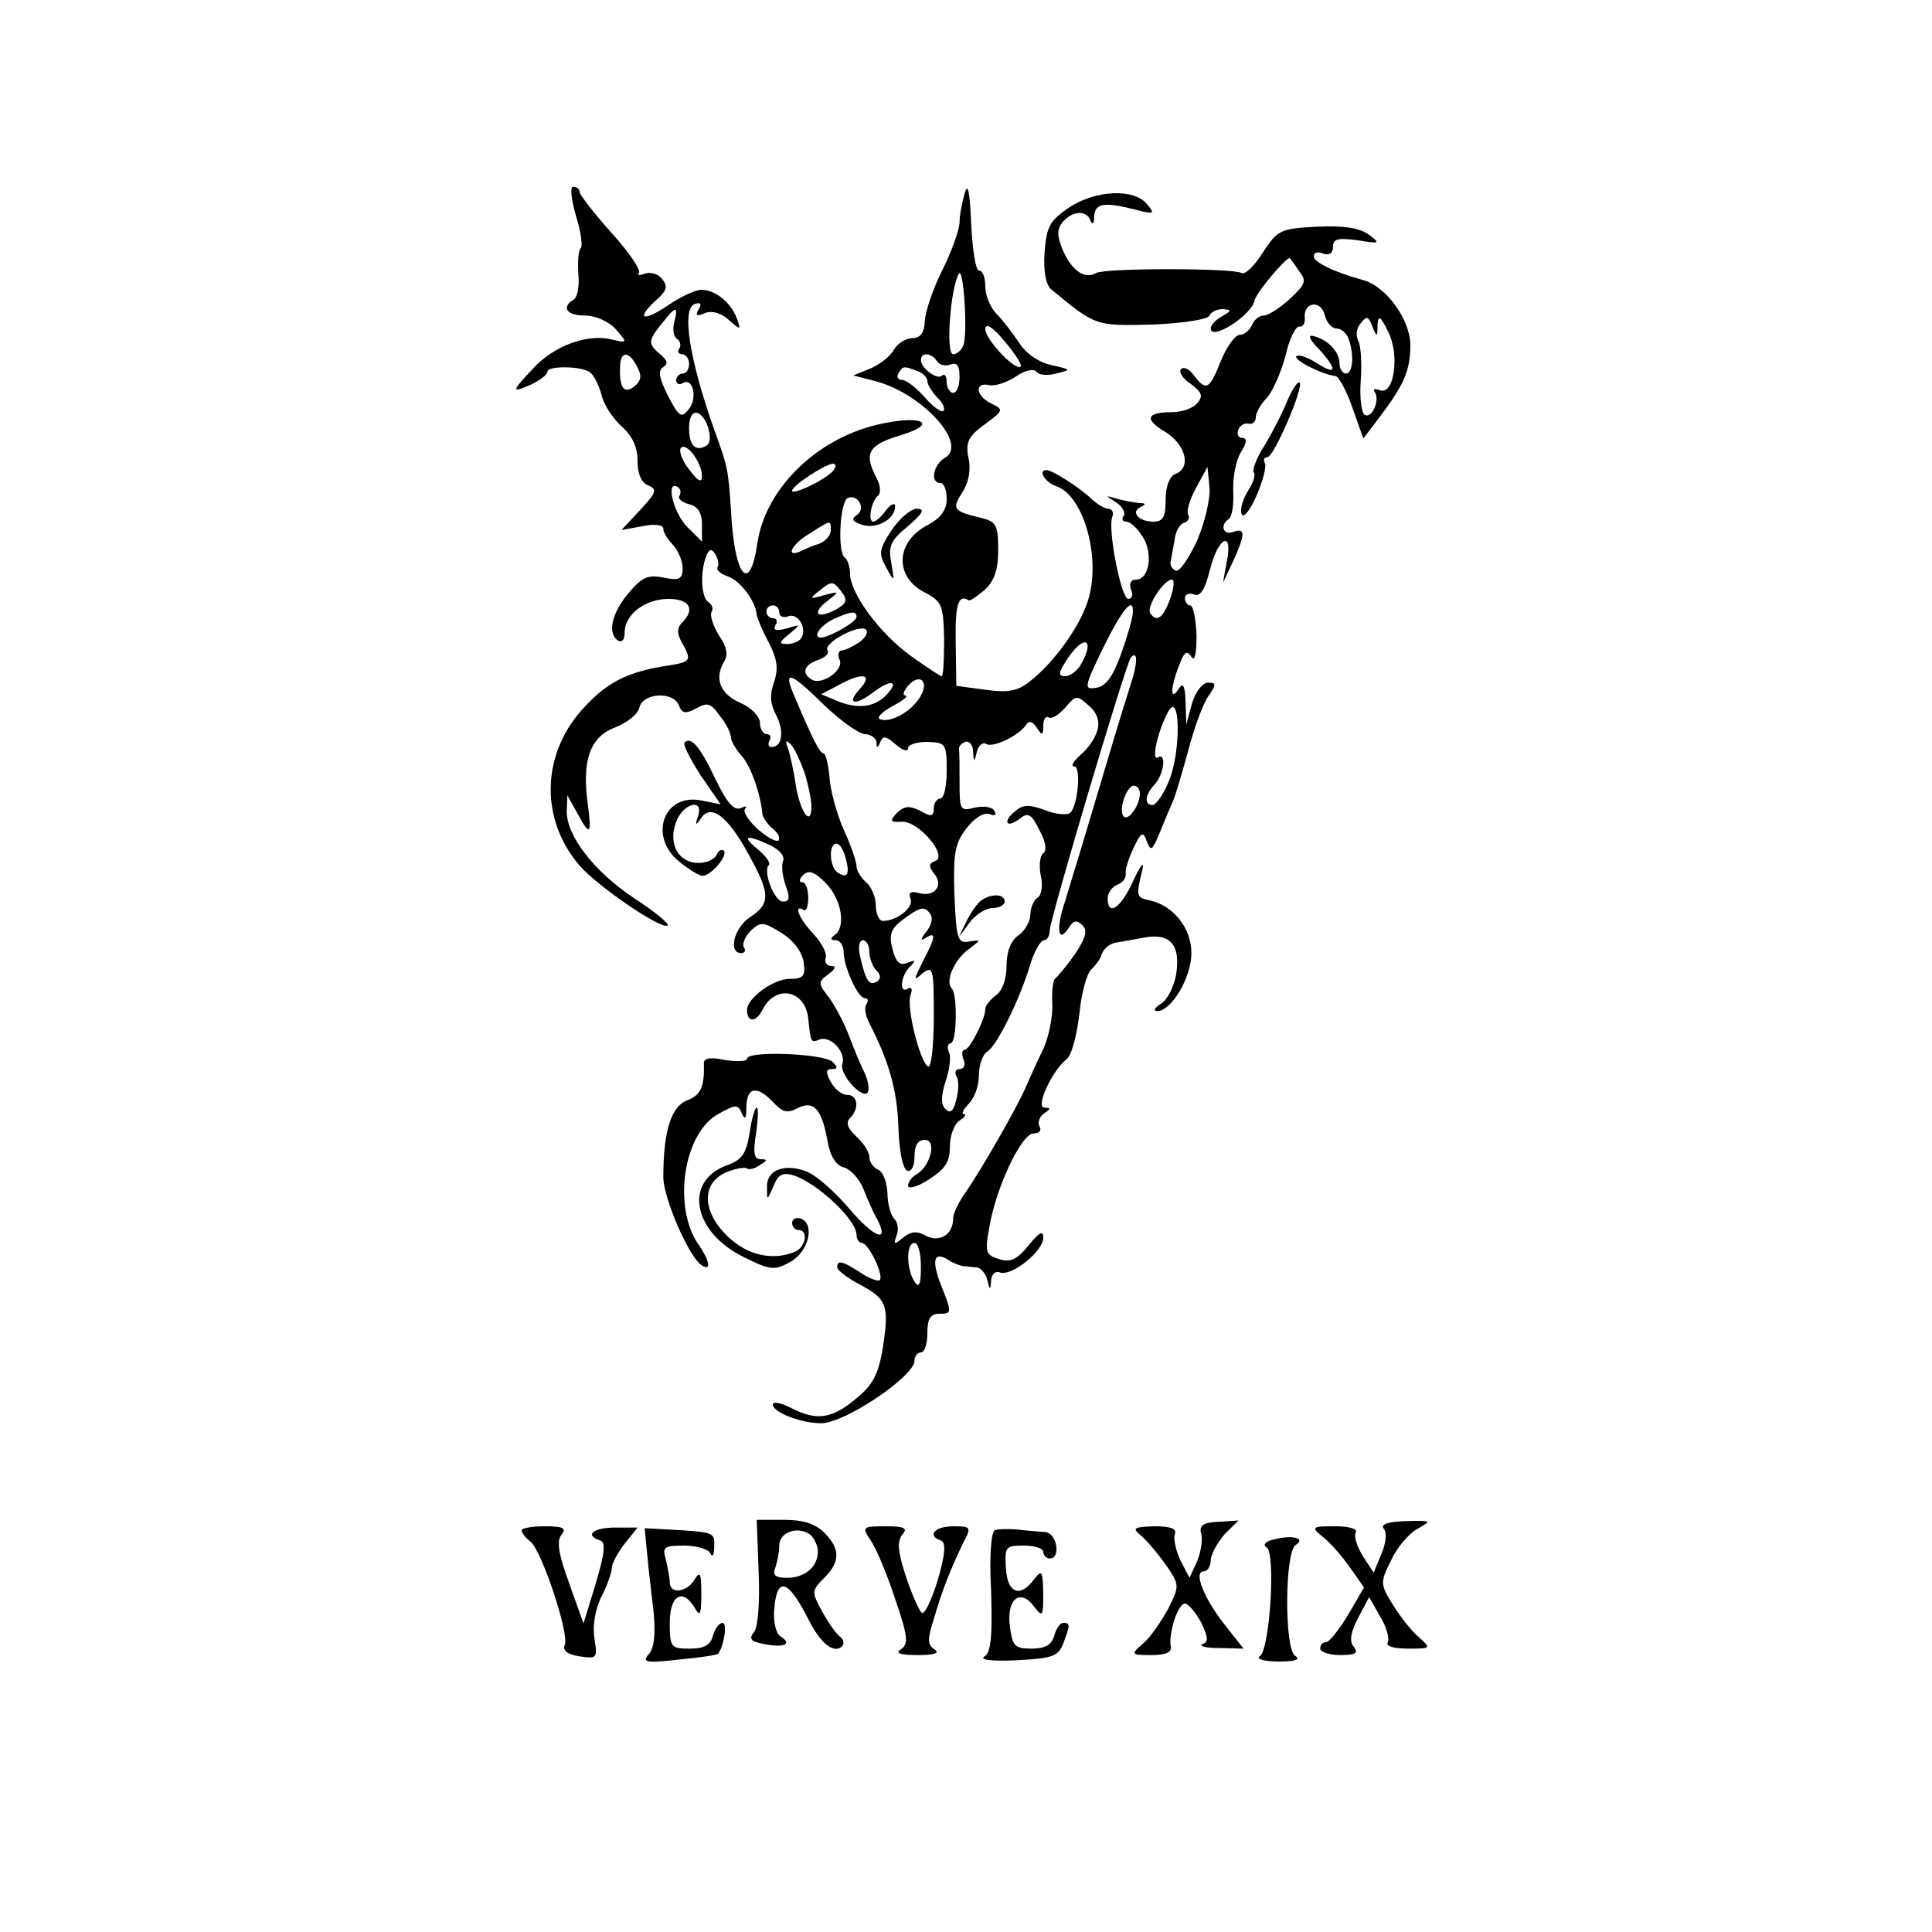 <?xml version="1.0" standalone="no"?>
<!DOCTYPE svg PUBLIC "-//W3C//DTD SVG 20010904//EN"
 "http://www.w3.org/TR/2001/REC-SVG-20010904/DTD/svg10.dtd">
<svg version="1.0" xmlns="http://www.w3.org/2000/svg"
 width="300pt" height="300pt" viewBox="0 0 300 300"
 preserveAspectRatio="xMidYMid meet">
<g transform="translate(0,300) scale(0.1,-0.1)"
fill="#000000" stroke="none">
<path d="M1498 2700 c-4 -14 -8 -34 -8 -45 0 -11 -12 -45 -27 -75 -15 -30 -27
-66 -27 -80 -1 -17 -7 -25 -19 -25 -10 0 -23 -8 -29 -18 -5 -10 -22 -23 -36
-29 l-27 -11 35 -9 c74 -20 144 -99 107 -119 -18 -11 -23 -39 -7 -39 6 0 10
-11 10 -25 0 -17 -9 -29 -29 -40 -51 -26 -53 -82 -3 -106 24 -13 27 -19 28
-71 0 -32 -1 -58 -4 -58 -2 0 -23 14 -47 31 -49 35 -95 98 -95 128 0 11 -4 22
-8 25 -12 7 -8 89 5 93 16 6 28 -18 13 -27 -9 -6 -6 -10 9 -15 23 -7 51 9 51
29 0 6 -7 3 -14 -6 -7 -10 -16 -18 -20 -18 -9 0 -3 33 8 41 4 4 3 16 -3 27
-20 38 -13 51 37 66 63 19 32 33 -38 16 -94 -23 -172 -100 -184 -184 -12 -81
-36 -51 -41 53 -4 60 -5 67 -25 121 -40 113 -52 191 -31 198 9 3 11 0 6 -8 -6
-10 -3 -12 10 -6 11 4 25 0 37 -11 18 -16 19 -16 12 3 -9 24 -33 44 -55 44 -9
0 -33 -11 -53 -25 -39 -26 -49 -20 -16 10 16 14 17 21 8 32 -6 8 -18 11 -27 8
-8 -3 -12 -3 -9 1 4 4 -15 32 -42 62 -28 31 -50 60 -50 64 0 4 -4 8 -10 8 -5
0 -3 -19 4 -44 8 -25 11 -48 8 -51 -4 -3 -5 -21 -4 -40 2 -18 -1 -36 -7 -40
-20 -12 -11 -25 17 -25 17 0 37 -9 48 -21 19 -22 19 -22 -7 -16 -37 9 -89 -10
-121 -45 -34 -36 -35 -39 -3 -25 14 7 25 15 25 20 0 9 52 9 66 -1 6 -4 14 -20
18 -35 3 -15 18 -37 31 -49 17 -15 25 -32 25 -54 0 -20 6 -34 17 -38 14 -6 12
-11 -13 -38 l-29 -31 33 6 c19 4 32 2 32 -4 0 -6 7 -17 15 -25 8 -9 15 -25 15
-36 0 -17 -5 -20 -29 -15 -25 5 -34 1 -55 -24 -27 -32 -33 -63 -16 -74 6 -3
10 2 10 13 0 28 32 52 68 52 33 0 42 -16 21 -37 -8 -8 -8 -17 0 -31 16 -29 15
-30 -31 -37 -58 -10 -89 -27 -126 -69 -61 -70 -63 -168 -3 -239 27 -32 129
-102 138 -94 2 3 -21 22 -52 42 -63 42 -105 97 -105 135 l1 25 15 -27 c20 -37
23 -35 17 11 -10 70 3 106 41 121 19 7 37 21 39 32 6 22 52 25 61 3 5 -13 10
-14 27 -5 18 10 23 8 37 -12 10 -12 17 -27 17 -33 0 -5 7 -18 16 -28 15 -16
30 -60 33 -92 1 -5 8 -15 16 -22 8 -6 12 -14 9 -18 -4 -3 -18 5 -33 18 -14 13
-23 27 -19 31 4 4 1 5 -7 1 -11 -4 -22 10 -39 45 -24 51 -38 67 -48 57 -3 -3
9 -26 25 -51 l31 -45 -30 6 c-59 12 -83 -57 -33 -96 15 -12 30 -21 35 -21 13
0 40 32 33 39 -4 3 -9 0 -11 -6 -3 -7 -15 -13 -28 -13 -32 0 -48 30 -35 64 11
29 43 37 34 9 -5 -15 -4 -16 5 -3 15 22 41 3 73 -56 34 -61 35 -77 3 -98 -25
-16 -35 -56 -14 -56 5 0 8 4 4 9 -3 5 2 17 11 26 15 14 19 14 48 -4 19 -12 32
-30 34 -46 3 -21 -1 -25 -22 -25 -25 0 -66 -30 -66 -48 0 -20 14 -20 24 0 20
40 66 31 71 -13 4 -38 4 -39 18 -33 17 6 41 -20 35 -38 -5 -15 29 -54 39 -45
3 4 2 17 -4 30 -6 12 -17 38 -24 57 -7 19 -21 46 -31 60 -18 23 -18 25 -2 37
11 8 13 13 5 13 -7 0 -11 6 -9 12 3 7 -6 24 -19 38 -22 23 -32 47 -15 37 4 -3
7 6 7 19 0 13 -4 24 -9 24 -6 0 -5 5 1 11 9 9 18 5 35 -12 25 -25 32 -69 14
-81 -7 -5 -7 -8 2 -8 6 0 12 -8 12 -18 0 -23 22 -72 33 -72 5 0 6 -4 2 -10 -3
-5 -1 -17 4 -27 31 -60 44 -105 46 -162 1 -38 7 -67 14 -69 6 -2 11 7 11 22 0
17 5 26 16 26 19 0 9 -40 -12 -53 -8 -4 -14 -13 -14 -18 0 -6 15 -2 33 10 25
16 32 27 32 51 0 17 7 35 15 40 8 5 11 10 7 10 -5 0 -1 7 7 16 9 8 16 28 16
44 0 16 6 33 13 37 15 9 51 82 67 136 6 20 16 37 21 37 5 0 9 7 9 15 0 17 119
417 126 424 11 12 11 -8 -1 -44 -15 -47 -34 -111 -65 -215 -12 -41 -29 -95
-36 -119 -15 -44 -11 -68 6 -41 7 11 12 12 21 3 8 -8 5 -19 -12 -45 -13 -18
-27 -35 -31 -38 -3 -3 -5 -20 -4 -39 1 -18 -5 -50 -14 -70 -10 -20 -22 -47
-28 -61 -15 -34 -70 -129 -93 -162 -10 -14 -19 -32 -19 -40 0 -25 -21 -38 -42
-27 -14 8 -24 7 -36 -3 -13 -11 -15 -11 -10 3 4 9 2 21 -3 26 -6 6 -11 24 -11
41 -1 17 -7 33 -15 36 -7 3 -13 12 -13 19 0 8 -9 22 -20 32 -14 13 -17 22 -10
29 15 15 12 36 -5 36 -8 0 -19 9 -25 20 -8 15 -8 20 2 20 9 0 9 3 1 11 -13 13
-133 18 -133 5 0 -4 -15 -5 -34 -2 -24 5 -34 3 -33 -6 1 -36 -5 -49 -27 -57
-24 -10 -36 -48 -36 -119 0 -32 40 -125 60 -137 15 -9 12 7 -5 32 -41 58 -24
173 30 203 27 15 31 16 37 1 5 -11 7 -8 7 11 1 31 17 33 43 5 13 -14 21 -16
36 -8 25 13 38 0 47 -51 4 -23 13 -38 26 -41 10 -3 24 -18 30 -34 6 -15 15
-36 21 -46 20 -39 -5 -29 -44 17 -22 26 -52 52 -66 57 -34 13 -62 2 -61 -24 0
-22 0 -22 10 1 7 18 14 22 31 17 37 -12 97 -68 98 -92 0 -7 4 -13 8 -13 11 0
35 -51 28 -58 -3 -2 -17 3 -30 12 -28 18 -36 20 -36 8 0 -4 15 -16 34 -26 43
-23 47 -32 37 -98 -7 -42 -15 -58 -42 -80 -37 -31 -61 -35 -101 -14 -16 8 -28
10 -28 5 0 -12 44 -29 75 -29 37 0 145 73 145 97 0 7 5 13 10 13 6 0 10 14 10
30 0 23 5 30 19 30 19 0 19 2 4 40 -17 42 -14 58 9 44 7 -5 18 -9 23 -10 6 0
15 -2 22 -2 6 -1 14 -10 16 -19 4 -17 5 -17 6 -1 1 10 7 15 14 12 18 -6 67 33
67 54 0 12 -6 9 -23 -12 -18 -22 -28 -27 -46 -21 -20 6 -22 11 -15 48 10 62
50 147 69 147 9 0 13 5 9 11 -3 6 0 15 7 20 11 7 11 9 1 9 -15 0 12 58 34 75
8 6 16 37 20 70 3 33 12 65 19 70 6 6 14 16 16 24 3 8 12 15 20 17 7 1 28 5
45 8 42 8 58 -12 50 -59 -4 -19 -14 -39 -24 -44 -9 -6 -12 -11 -5 -11 22 0 53
52 53 90 0 39 -28 74 -65 82 -21 4 -21 7 -11 48 3 14 -3 6 -14 -17 -19 -43
-40 -57 -40 -28 0 9 7 18 15 21 9 4 14 11 13 18 -1 6 5 24 12 39 12 25 15 27
21 10 6 -15 8 -14 19 12 7 17 16 39 21 50 5 11 15 47 24 79 8 32 22 70 30 83
14 20 14 23 1 23 -9 0 -20 -15 -25 -32 l-9 -33 -1 35 c-1 26 -4 31 -11 20 -13
-20 -13 1 1 37 8 21 12 24 19 13 5 -8 8 4 8 33 -1 26 -5 47 -10 47 -4 0 -8 5
-8 11 0 6 6 9 14 6 10 -4 17 7 25 39 13 51 36 61 26 12 l-6 -33 16 34 c19 42
19 52 0 45 -16 -6 -21 11 -7 20 5 3 8 22 7 43 -1 21 4 48 12 61 9 14 10 22 2
22 -6 0 -9 6 -6 13 2 6 10 11 16 9 6 -1 11 3 11 10 0 6 7 20 17 30 9 10 22 39
29 65 6 27 16 47 22 46 5 -1 9 5 8 14 -2 24 25 28 31 4 3 -12 11 -21 18 -21 7
0 16 -7 19 -16 9 -24 7 -54 -4 -54 -5 0 -10 7 -10 16 0 18 -19 37 -40 42 -10
3 -7 -5 8 -20 29 -32 28 -42 -3 -22 -14 9 -28 14 -32 11 -5 -6 41 -29 61 -31
5 -1 17 -23 26 -49 l17 -48 25 33 c38 50 48 73 48 112 0 39 -37 91 -73 101
-47 13 -77 28 -77 37 0 6 7 8 15 4 9 -3 15 1 15 11 0 12 7 14 38 10 35 -6 36
-5 17 9 -14 10 -38 14 -80 12 -57 -3 -61 -5 -84 -40 -13 -21 -28 -35 -33 -32
-13 8 -213 8 -226 0 -17 -10 -37 3 -51 34 -10 24 -10 34 -1 45 15 18 37 19 43
3 3 -8 6 -6 6 5 1 22 15 24 66 11 27 -7 29 -6 16 9 -20 25 -81 22 -122 -6 -29
-20 -34 -29 -37 -69 -2 -29 2 -50 10 -57 70 -58 69 -57 158 -55 47 2 86 8 88
14 2 5 11 10 20 10 15 -1 15 -2 0 -11 -10 -5 -18 -14 -18 -19 0 -20 63 20 68
43 1 11 52 71 55 66 2 -2 8 -11 15 -21 11 -14 9 -20 -15 -42 -15 -14 -34 -26
-41 -26 -7 0 -15 -7 -18 -15 -4 -8 -12 -15 -19 -15 -7 0 -20 -18 -29 -40 -18
-45 -23 -48 -42 -23 -7 10 -16 14 -20 10 -4 -4 2 -15 15 -23 17 -13 20 -19 10
-30 -6 -8 -24 -14 -39 -14 -40 0 -44 -11 -10 -31 32 -20 40 -56 15 -65 -9 -4
-15 -19 -15 -40 0 -27 -4 -34 -19 -34 -24 0 -36 16 -19 23 8 4 7 6 -4 6 -9 1
-25 4 -35 7 -17 5 -17 5 0 -6 9 -6 15 -15 12 -21 -4 -5 -2 -9 4 -9 6 0 17 -10
25 -23 17 -25 11 -67 -10 -67 -8 0 -11 -6 -8 -15 4 -8 2 -15 -4 -15 -11 0 -32
107 -25 127 3 7 0 13 -6 13 -6 0 -19 8 -29 18 -19 17 -58 42 -67 42 -14 0 -2
-19 15 -25 41 -13 69 -106 51 -172 -11 -42 -53 -101 -93 -132 -18 -14 -33 -17
-68 -12 l-45 6 -1 68 c-1 58 4 75 20 65 2 -2 13 6 25 16 15 14 21 31 21 62 0
39 -3 44 -27 50 -43 10 -45 14 -29 39 10 15 14 35 10 53 -5 25 -1 34 25 53 30
22 30 23 9 33 -23 12 -25 33 -2 28 9 -2 27 4 41 13 14 10 28 13 32 8 3 -5 17
-7 31 -3 24 6 24 6 -7 13 -19 4 -39 17 -50 34 -10 15 -26 36 -35 45 -10 10
-18 29 -18 43 0 14 -4 25 -10 25 -5 0 -10 33 -12 73 -2 50 -5 64 -10 47z m-2
-236 c-3 -8 -10 -14 -16 -14 -12 0 -4 104 9 125 7 12 14 -92 7 -111z m-449 36
c-3 -11 -1 -23 4 -26 5 -3 7 -10 4 -15 -4 -5 -1 -9 4 -9 6 0 11 -7 11 -15 0
-8 -4 -15 -10 -15 -5 0 -10 -5 -10 -11 0 -5 5 -7 10 -4 16 10 24 -24 9 -41
-11 -14 -15 -11 -32 22 -13 26 -16 39 -7 44 8 5 6 11 -5 20 -19 16 -19 21 3
48 21 27 26 28 19 2z m1092 -5 c1 16 4 15 16 -9 19 -36 10 -100 -12 -92 -8 3
-12 2 -8 -3 8 -13 -5 -42 -16 -35 -5 3 -8 27 -6 54 2 27 0 54 -4 61 -4 8 -3
20 4 27 9 12 12 11 18 -5 7 -17 8 -17 8 2z m-554 -64 c-8 -8 -55 42 -55 58 0
10 11 4 30 -19 16 -19 27 -36 25 -39z m-596 0 c8 -14 7 -22 -4 -31 -16 -13
-24 -2 -22 33 1 22 14 22 26 -2z m466 8 c4 -6 13 -8 21 -5 10 4 14 -2 14 -19
0 -14 -4 -25 -10 -25 -5 0 -10 8 -10 17 0 9 -3 13 -7 10 -7 -8 -33 11 -33 24
0 13 17 11 25 -2z m-31 -15 c9 -3 16 -10 16 -16 0 -5 7 -16 15 -25 9 -8 13
-18 10 -21 -3 -3 -16 6 -29 21 -13 15 -29 27 -35 27 -7 0 -9 5 -6 10 7 12 8
12 29 4z m-325 -86 c5 -15 4 -26 -2 -30 -17 -10 -27 0 -27 28 0 30 18 31 29 2z
m-9 -77 c0 -11 -6 -9 -19 9 -11 13 -17 29 -14 34 8 11 33 -22 33 -43z m205 10
c-7 -13 -65 -41 -65 -33 0 8 51 41 63 42 5 0 6 -4 2 -9z m564 -110 c-13 -28
-28 -50 -33 -47 -6 2 -10 9 -8 15 1 6 4 21 6 33 1 12 8 24 14 26 7 2 10 8 7
13 -3 4 2 23 12 41 l18 33 3 -31 c2 -17 -7 -55 -19 -83z m-804 69 c-3 -4 4
-10 15 -13 14 -3 20 -14 20 -31 l0 -27 -23 23 c-21 21 -34 73 -15 62 5 -3 6
-9 3 -14z m235 -54 c0 -7 -8 -16 -17 -20 -10 -3 -24 -9 -30 -12 -25 -11 -13
12 15 28 33 21 32 21 32 4z m-176 -57 c-2 -4 5 -10 16 -14 19 -6 44 -39 45
-60 1 -5 9 -25 19 -43 13 -26 15 -40 8 -61 -7 -19 -6 -34 3 -51 13 -25 10 -50
-7 -50 -5 0 -6 5 -3 10 3 6 1 10 -4 10 -6 0 -11 8 -11 18 0 9 -13 23 -29 30
-33 14 -42 38 -27 64 7 11 5 23 -8 42 -9 15 -14 31 -11 36 3 5 1 11 -5 15 -11
7 -13 45 -4 70 5 13 9 14 15 4 4 -7 6 -16 3 -20z m183 -66 c-29 -15 -37 -5
-12 14 19 15 19 15 -5 9 -24 -7 -24 -6 -6 8 17 14 20 14 32 -2 11 -14 9 -19
-9 -29z m520 17 c-11 -30 -21 -37 -31 -22 -6 10 21 52 34 52 4 0 3 -13 -3 -30z
m-607 -21 c0 -6 6 -9 14 -6 15 6 30 -19 20 -34 -3 -5 -13 -9 -22 -9 -13 0 -13
2 4 16 18 15 18 15 -5 8 -16 -4 -21 -3 -17 5 4 6 2 11 -3 11 -6 0 -11 5 -11
10 0 6 5 10 10 10 6 0 10 -5 10 -11z m549 -1 c0 -7 -8 -35 -18 -63 -13 -36
-24 -51 -39 -53 -19 -3 -19 0 11 62 30 61 48 82 46 54z m-429 -6 c0 -8 -43
-32 -55 -32 -14 0 -2 18 18 28 28 13 37 14 37 4z m5 -39 c-11 -7 -23 -13 -28
-13 -5 0 -7 -7 -3 -15 6 -16 -28 -40 -44 -30 -16 10 -11 23 10 30 11 4 18 10
15 15 -7 11 46 40 59 33 5 -4 1 -12 -9 -20z m345 -32 c-6 -12 -18 -21 -26 -21
-12 0 -11 6 7 32 24 33 38 24 19 -11z m-400 -66 c25 -24 53 -44 63 -45 9 0 17
-6 18 -12 0 -10 2 -10 6 0 4 10 9 9 24 -4 10 -9 19 -12 19 -6 0 6 14 10 30 10
29 -1 30 -3 30 -45 0 -23 -4 -43 -10 -43 -5 0 -10 -7 -10 -15 0 -13 -4 -14
-21 -4 -17 8 -24 8 -36 -3 -12 -13 -11 -15 8 -14 26 1 72 -54 51 -61 -10 -4
-10 -8 -2 -19 16 -18 2 -37 -22 -31 -14 4 -18 1 -14 -9 5 -13 -21 -34 -43 -34
-6 0 -11 11 -11 24 0 13 -7 29 -15 36 -8 7 -15 18 -15 25 0 7 -9 33 -20 57
-11 25 -21 62 -22 82 -2 20 -6 36 -9 36 -6 0 -18 24 -45 88 -19 43 -8 40 46
-13z m55 25 c-21 -23 -8 -27 21 -5 25 19 40 19 24 0 -18 -22 -44 -27 -76 -15
l-29 12 25 13 c39 22 57 19 35 -5z m95 -10 c-12 -23 -46 -43 -63 -37 -7 2 2
11 18 20 17 9 26 16 21 17 -5 0 -3 7 4 15 17 20 33 8 20 -15z m274 -54 c-3
-12 -15 -29 -26 -38 -11 -10 -16 -18 -10 -18 11 0 6 -60 -6 -72 -4 -4 -22 -3
-39 4 -25 9 -35 9 -47 -2 -9 -7 -14 -15 -11 -18 2 -3 11 1 19 7 12 10 18 7 30
-18 10 -18 12 -32 6 -36 -5 -3 -7 -19 -4 -34 4 -16 1 -32 -5 -35 -6 -4 -11
-16 -11 -26 0 -10 -8 -25 -18 -32 -12 -8 -19 -25 -19 -47 0 -20 -6 -39 -16
-46 -9 -7 -17 -16 -17 -22 0 -15 -24 -63 -32 -63 -4 0 -5 -7 -2 -15 4 -8 1
-15 -6 -15 -6 0 -8 -5 -5 -11 4 -5 4 -22 0 -36 -4 -18 -9 -23 -17 -15 -7 7 -7
19 0 42 6 17 9 37 6 45 -4 8 -2 15 2 15 10 0 11 76 2 85 -11 11 4 45 26 61 20
15 20 15 1 12 -18 -3 -20 3 -23 73 -2 65 1 80 19 103 12 16 27 25 36 22 8 -4
11 -1 7 5 -3 6 -17 8 -30 5 -23 -6 -24 -4 -24 39 0 25 0 48 -1 52 0 4 4 9 10
11 6 2 12 -5 12 -15 1 -17 2 -17 6 0 2 9 9 15 14 12 10 -7 50 12 62 29 5 8 10
6 17 -4 8 -13 10 -12 10 3 0 10 4 16 8 13 5 -3 16 4 26 15 17 20 18 20 37 3
13 -11 17 -25 13 -38z m111 -79 c-8 -20 -20 -37 -25 -37 -14 0 -12 16 3 32 14
15 19 50 5 42 -11 -7 0 42 16 71 19 34 20 -63 1 -108z m-566 14 c6 -19 11 -43
11 -53 0 -33 -17 -10 -24 31 -3 22 -9 48 -12 58 -5 12 -4 15 3 8 6 -5 15 -25
22 -44z m521 -33 c0 -19 -18 -43 -25 -36 -9 9 4 48 16 48 5 0 9 -6 9 -12z
m-575 -80 c15 -7 24 -17 21 -25 -3 -7 -1 -24 4 -38 7 -19 6 -25 -4 -25 -14 0
-32 48 -22 57 3 3 -5 14 -17 24 -26 21 -19 24 18 7z m118 -20 c7 -25 3 -33
-12 -23 -13 8 -15 45 -2 45 5 0 11 -10 14 -22z m132 -88 c4 -6 1 -18 -7 -27
-9 -12 -9 -15 0 -9 16 10 15 1 -5 -37 -15 -30 -15 -31 0 -18 16 12 17 7 17
-68 0 -45 -4 -80 -9 -77 -13 8 -34 93 -27 111 3 9 2 13 -4 10 -14 -9 -12 19 3
34 10 10 9 11 -4 6 -12 -5 -18 1 -23 21 -6 22 -3 32 16 46 27 20 34 22 43 8z
m-95 -58 c0 -10 5 -23 11 -29 7 -7 7 -13 1 -17 -12 -7 -17 -1 -26 37 -4 16 -2
27 4 27 5 0 10 -8 10 -18z m80 -489 c0 -28 -3 -34 -10 -23 -13 20 -13 60 0 60
6 0 10 -17 10 -37z"/>
<path d="M1524 1602 c-6 -4 -16 -18 -23 -32 l-12 -25 17 23 c9 12 25 22 35 22
11 0 19 5 19 10 0 12 -20 13 -36 2z"/>
<path d="M1999 2378 c-7 -18 -23 -49 -35 -69 -13 -20 -20 -39 -17 -43 3 -3 -1
-16 -9 -28 -8 -13 -13 -29 -10 -36 2 -8 13 5 23 28 10 23 16 46 13 51 -3 5 -1
9 4 9 10 0 57 109 50 116 -3 2 -11 -10 -19 -28z"/>
<path d="M1384 2176 c-19 -29 -20 -36 -8 -57 13 -24 13 -23 8 7 -5 26 -1 35
26 57 24 21 27 27 13 27 -10 -1 -27 -16 -39 -34z"/>
<path d="M1164 1241 c-5 -32 -12 -42 -34 -50 -69 -24 -55 -104 25 -143 42 -21
48 -21 73 -7 28 16 38 59 15 67 -7 2 -13 -1 -13 -7 0 -6 5 -11 10 -11 16 0 11
-27 -6 -34 -35 -14 -73 -5 -103 23 -40 38 -43 82 -5 100 14 6 29 9 33 7 4 -3
13 -1 21 5 12 7 12 9 1 9 -10 0 -12 10 -7 40 3 22 4 40 1 40 -3 0 -8 -18 -11
-39z"/>
<path d="M1178 559 c2 -48 -1 -85 -7 -93 -9 -11 -5 -15 16 -19 31 -6 44 0 25
12 -7 4 -11 22 -10 40 4 54 21 50 53 -13 19 -38 40 -55 53 -42 3 4 2 10 -3 14
-6 4 -18 21 -28 39 -17 31 -17 33 3 53 25 25 25 45 0 70 -14 14 -33 20 -62 20
l-43 0 3 -81z m92 32 c0 -24 -20 -41 -48 -41 -18 0 -23 4 -18 16 3 9 6 24 6
34 0 21 29 31 48 17 6 -5 12 -17 12 -26z"/>
<path d="M1865 619 c3 -9 0 -28 -6 -43 l-12 -26 -14 27 c-7 15 -11 33 -9 40 4
9 -5 13 -32 13 -31 -1 -34 -3 -22 -13 9 -7 26 -27 39 -45 23 -33 23 -34 5 -70
-11 -20 -28 -45 -39 -54 -20 -17 -19 -18 13 -18 21 0 32 4 30 13 -4 20 11 67
22 67 5 0 16 -13 25 -29 11 -23 12 -31 2 -34 -6 -3 5 -6 26 -6 l38 -1 -30 38
c-32 41 -48 82 -32 82 6 0 11 8 11 17 0 9 10 27 21 40 l22 22 -31 -2 c-24 -1
-30 -6 -27 -18z"/>
<path d="M2149 626 c5 -6 3 -23 -4 -39 l-12 -29 -17 26 c-9 15 -14 31 -11 36
4 6 -10 10 -32 10 -37 0 -38 -1 -17 -18 11 -9 30 -31 41 -47 l21 -30 -25 -43
c-14 -23 -29 -42 -34 -42 -5 0 -9 -4 -9 -10 0 -5 14 -10 31 -10 24 0 29 3 21
13 -7 8 -5 22 7 45 l17 32 17 -30 c10 -16 15 -35 12 -40 -4 -6 9 -10 31 -10
36 0 37 0 17 18 -11 9 -29 32 -40 50 -20 32 -20 35 -3 69 9 20 28 42 41 49 23
13 22 13 -18 12 -29 -1 -40 -5 -34 -12z"/>
<path d="M810 624 c0 -4 6 -12 14 -18 17 -14 60 -142 53 -160 -4 -9 4 -15 23
-18 27 -4 28 -3 23 28 -3 19 1 45 11 65 9 17 16 38 16 44 0 7 9 24 20 38 l20
25 -35 0 c-34 0 -48 -12 -23 -20 9 -3 7 -20 -7 -67 l-19 -62 -22 62 c-17 46
-20 67 -12 76 8 10 3 13 -26 13 -20 0 -36 -3 -36 -6z"/>
<path d="M1005 586 c2 -23 7 -63 10 -90 3 -32 1 -54 -7 -64 -12 -13 -6 -15 46
-9 32 3 59 7 61 9 9 11 15 48 7 48 -5 0 -12 -9 -15 -20 -4 -15 -14 -20 -36
-20 -29 0 -31 2 -31 40 0 43 20 55 39 23 8 -14 10 -10 10 22 0 32 -2 36 -10
23 -12 -21 -39 -24 -39 -5 0 6 -3 22 -6 35 -6 20 -3 22 29 22 19 0 38 -6 40
-12 3 -7 6 -3 6 10 1 23 0 23 -71 27 l-37 2 4 -41z"/>
<path d="M1352 608 c9 -13 26 -54 38 -91 20 -58 21 -70 9 -78 -10 -6 -1 -9 26
-9 26 0 35 3 26 9 -11 7 -11 16 -1 47 13 45 26 77 45 117 14 26 13 27 -15 27
-29 0 -41 -15 -19 -22 8 -3 7 -21 -5 -62 -10 -32 -21 -55 -25 -50 -5 5 -16 31
-25 58 -12 37 -13 53 -5 63 9 10 4 13 -26 13 -36 0 -37 -1 -23 -22z"/>
<path d="M1545 624 c-6 -2 -9 -40 -6 -95 2 -69 0 -94 -10 -101 -9 -5 9 -8 50
-6 56 3 64 6 72 26 11 29 11 32 0 32 -5 0 -11 -9 -14 -20 -4 -14 -14 -20 -35
-20 -27 0 -30 4 -34 36 -5 42 17 58 38 29 13 -17 14 -15 14 21 -1 35 -2 37
-14 22 -22 -30 -42 -22 -44 17 -2 33 -1 35 28 35 16 0 30 -4 30 -10 0 -5 5
-10 10 -10 18 0 11 40 -7 41 -10 1 -29 2 -43 4 -14 1 -29 1 -35 -1z"/>
<path d="M1980 610 c-15 -3 -20 -9 -13 -13 14 -9 5 -159 -11 -169 -6 -4 7 -8
29 -8 27 0 35 3 26 9 -17 11 -16 162 1 172 16 10 -4 16 -32 9z"/>
</g>
</svg>
